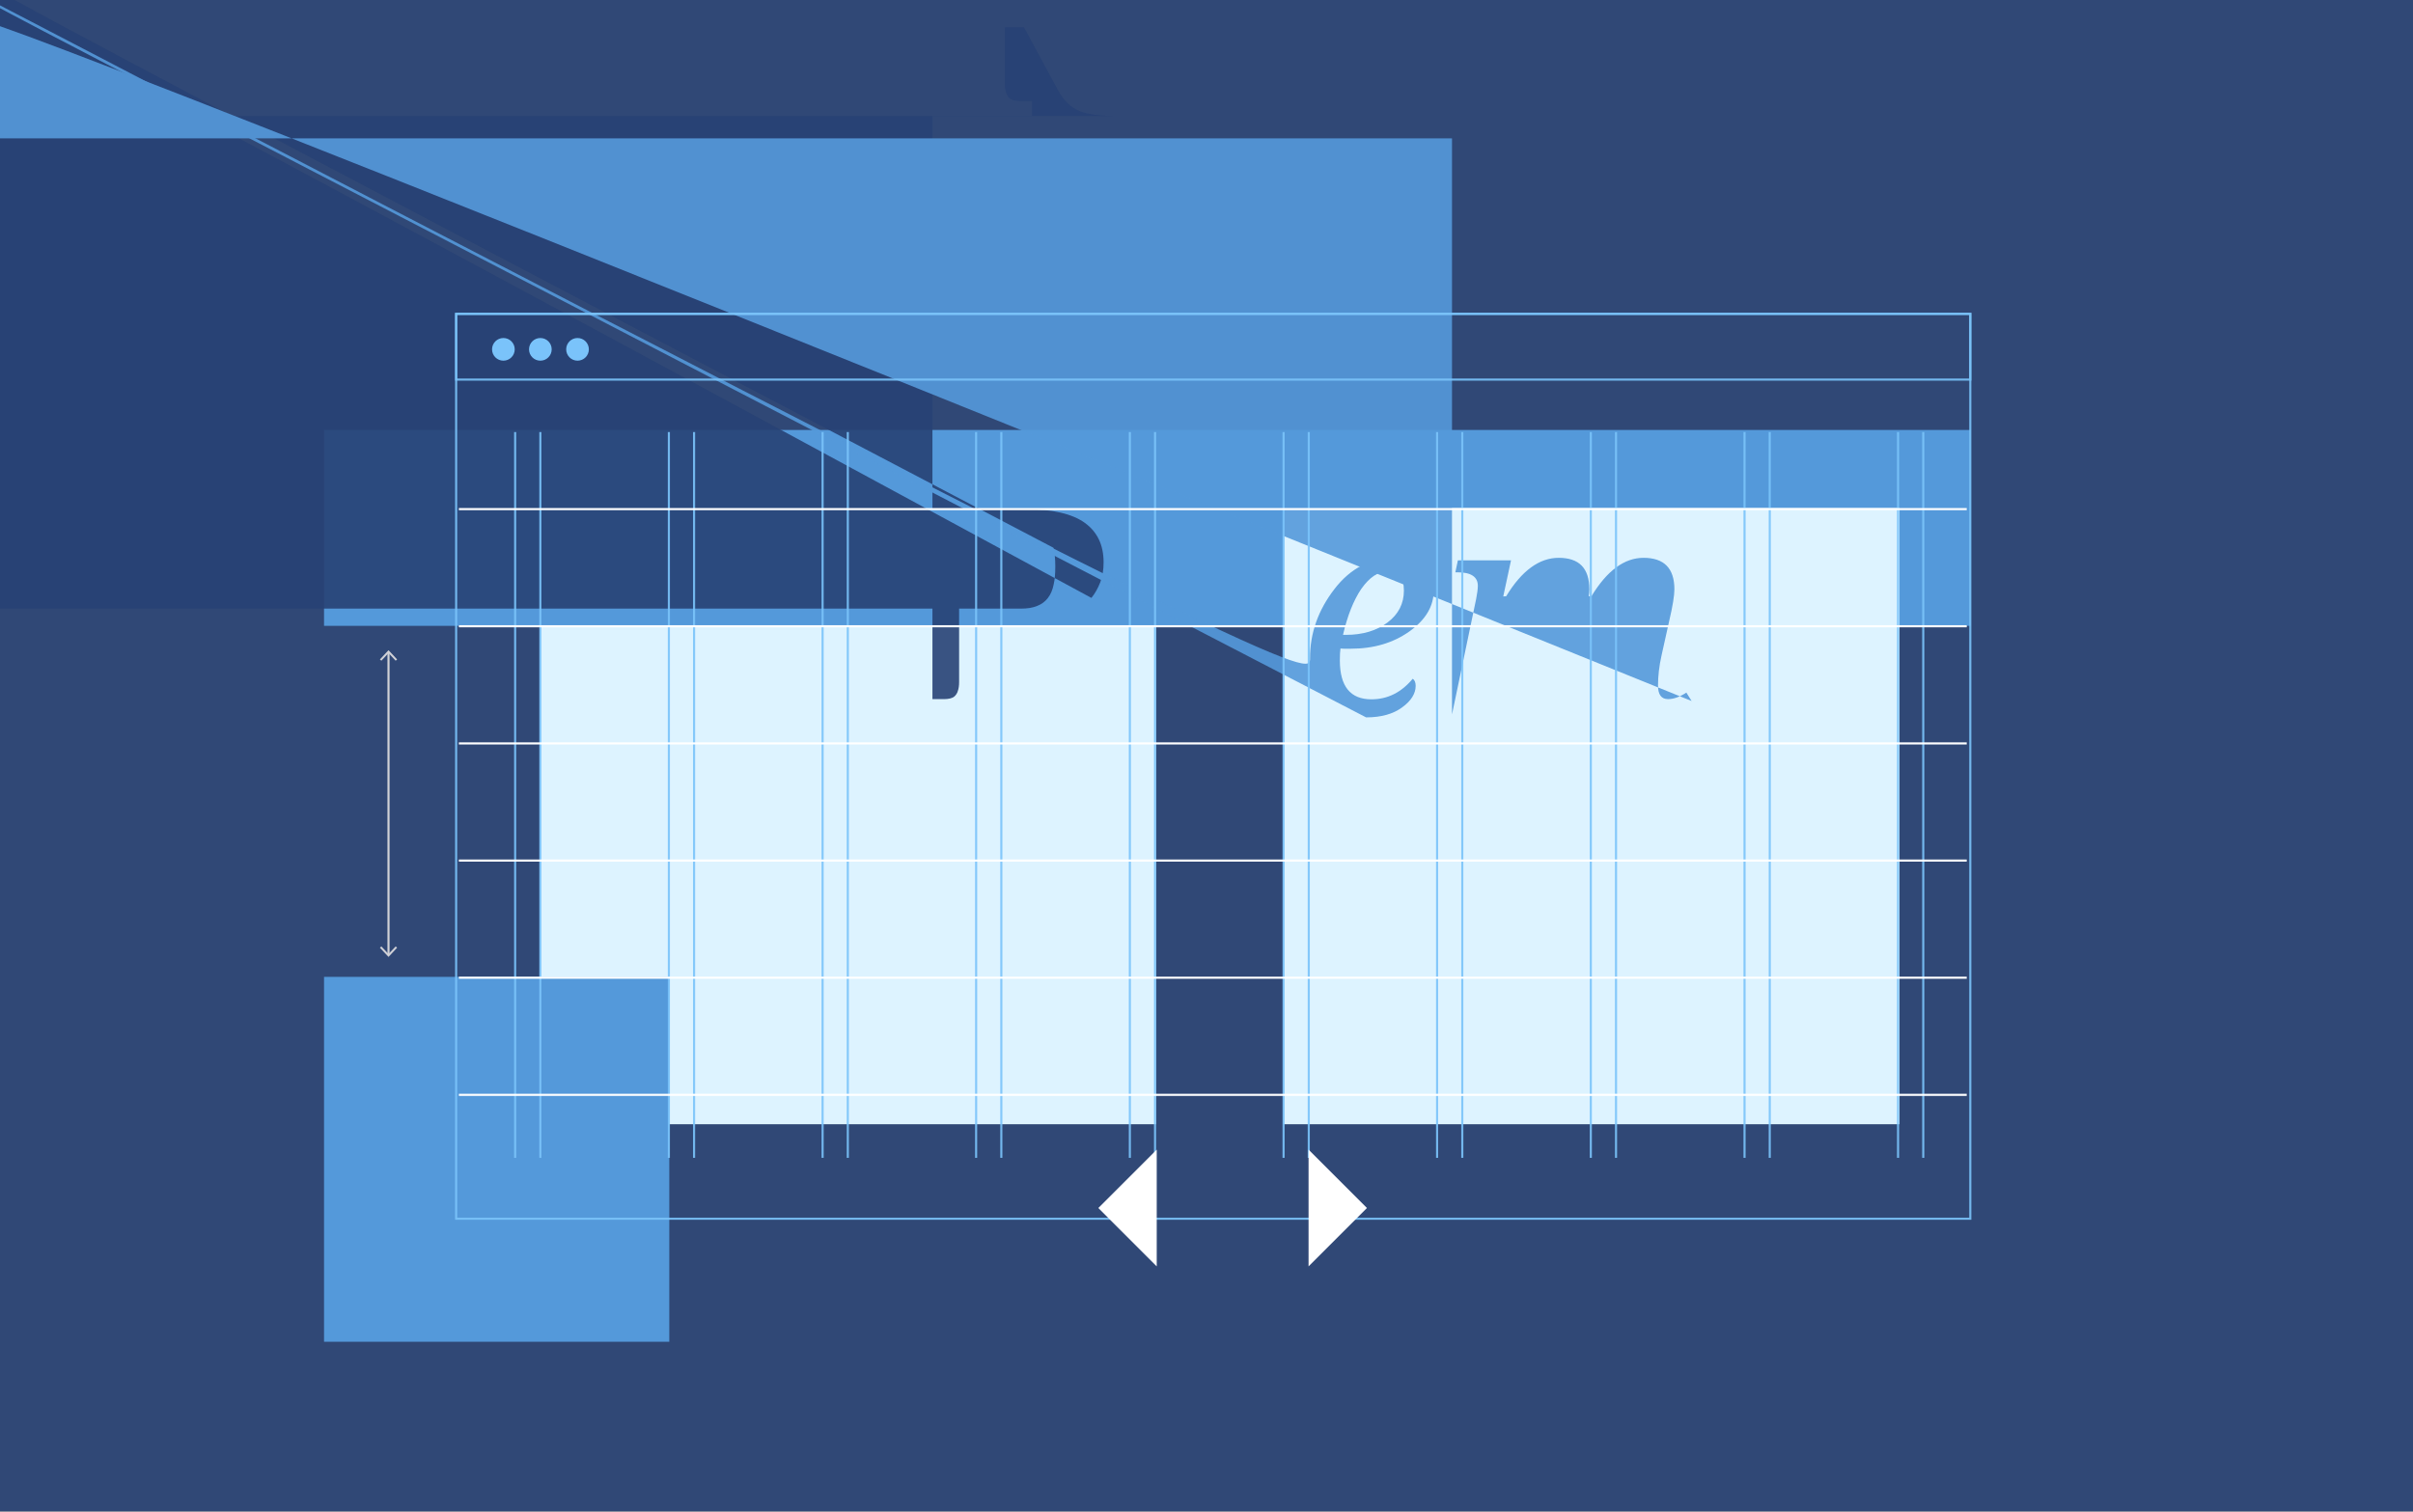 <?xml version="1.0" encoding="utf-8"?>
<!-- Generator: Adobe Illustrator 22.1.0, SVG Export Plug-In . SVG Version: 6.00 Build 0)  -->
<svg version="1.1" id="Layer_1" xmlns="http://www.w3.org/2000/svg" xmlns:xlink="http://www.w3.org/1999/xlink" x="0px" y="0px"
	 viewBox="0 0 1149 720" style="enable-background:new 0 0 1149 720;" xml:space="preserve">
<rect x="0" y="0" width="1149" height="720" fill="#808080" stroke="none"/>
<style type="text/css">
	.st0{opacity:0.9;}
	.st1{fill:#274174;}
	.st2{fill:#DDF3FF;}
	.st3{fill:#5499DA;}
	.st4{fill:none;stroke:#B1B4BD;stroke-width:0.75;stroke-miterlimit:10;}
	.st5{fill:none;stroke:#B1B4BD;stroke-width:0.75;stroke-miterlimit:10;stroke-dasharray:3.007,3.007;}
	.st6{fill:#D0D1D7;}
	.st7{fill:none;stroke:#D0D1D7;stroke-miterlimit:10;}
	.st8{opacity:0.35;}
	.st9{opacity:0.15;clip-path:url(#SVGID_2_);}
	.st10{opacity:0.15;}
	.st11{clip-path:url(#SVGID_4_);}
	.st12{fill:#DCDCE1;}
	.st13{fill:none;stroke:#CBCBCA;stroke-miterlimit:10;}
	.st14{fill:#D0D1D7;stroke:#FFFFFF;stroke-miterlimit:10;}
	.st15{fill:none;stroke:#FFFFFF;stroke-width:2;stroke-linecap:round;stroke-miterlimit:10;}
	.st16{fill:#FFFFFF;}
	.st17{fill:#FFFFFF;stroke:#D0D1D7;stroke-width:2;stroke-miterlimit:10;}
	.st18{fill:#D0D1D7;stroke:#FFFFFF;stroke-width:2;stroke-miterlimit:10;}
	.st19{fill:none;stroke:#FFFFFF;stroke-width:3;stroke-linecap:round;stroke-miterlimit:10;}
	.st20{fill:#707584;}
	.st21{opacity:0.2;}
	.st22{fill:none;stroke:#707584;stroke-linecap:round;stroke-miterlimit:10;}
	.st23{fill:none;stroke:#707584;stroke-linecap:round;stroke-linejoin:round;stroke-miterlimit:10;}
	.st24{fill:none;stroke:#256AAA;stroke-miterlimit:10;}
	.st25{fill:none;stroke:#256AAA;stroke-linecap:round;stroke-linejoin:round;stroke-miterlimit:10;}
	.st26{fill:none;stroke:#707584;stroke-miterlimit:10;}
	.st27{fill:#E3EFFC;stroke:#707584;stroke-miterlimit:10;}
	.st28{fill:none;stroke:#274174;stroke-miterlimit:10;}
	.st29{fill:#256AAA;}
	.st30{fill:none;stroke:#256AAA;stroke-linecap:round;stroke-miterlimit:10;}
	.st31{fill:none;stroke:#274174;stroke-linecap:round;stroke-miterlimit:10;}
	.st32{fill:none;stroke:#256AAA;stroke-width:2;stroke-linecap:round;stroke-miterlimit:10;}
	.st33{fill:none;stroke:#D0D1D7;stroke-linecap:round;stroke-linejoin:round;stroke-miterlimit:10;}
	.st34{fill:none;stroke:#FFFFFF;stroke-miterlimit:10;}
	.st35{fill:#FFFFFF;stroke:#D0D1D7;stroke-width:4;stroke-miterlimit:10;}
	.st36{fill:none;stroke:#D0D1D7;stroke-width:4;stroke-miterlimit:10;}
	.st37{fill:none;stroke:#D0D1D7;stroke-width:2;stroke-miterlimit:10;}
	.st38{fill-rule:evenodd;clip-rule:evenodd;fill:none;stroke:#707584;stroke-linecap:round;stroke-miterlimit:10;}
	.st39{fill:#89664C;}
	.st40{fill:#FFDD67;}
	.st41{fill:#D3976E;}
	.st42{fill:#FED0AC;}
	.st43{fill:#3E4347;}
	.st44{fill:#664E27;}
	.st45{fill:none;stroke:#D0D1D7;stroke-width:6;stroke-miterlimit:10;}
	.st46{fill:#D4D9E3;}
	.st47{fill:#F37120;}
	.st48{fill:#FDE3D2;}
	.st49{fill:#B1B4BD;}
	.st50{fill:#EFF0F2;}
	.st51{fill:none;stroke:#F37120;stroke-width:0.75;stroke-miterlimit:10;}
	.st52{opacity:0.9;fill:none;stroke:#F37120;stroke-miterlimit:10;}
	.st53{opacity:0.9;fill:#F37120;}
	.st54{fill:none;stroke:#F37120;stroke-miterlimit:10;}
	.st55{fill:#F8AA79;}
	.st56{fill:#6B3200;}
	.st57{fill:#F37120;stroke:#FDE3D2;stroke-miterlimit:10;}
	.st58{clip-path:url(#SVGID_6_);}
	.st59{fill:none;stroke:#FDE3D2;stroke-width:2;stroke-miterlimit:10;}
	.st60{fill:none;stroke:#FDE3D2;stroke-width:2;stroke-miterlimit:10;stroke-dasharray:5.038,5.038;}
	.st61{opacity:0.9;fill:none;stroke:#7AC3FA;stroke-miterlimit:10;}
	.st62{fill:#7AC3FA;}
	.st63{fill:none;stroke:#7AC3FA;stroke-miterlimit:10;}
</style>
<g class="st0">
	<rect class="st1" width="1149" height="720"/>
</g>
<rect x="257" y="242" class="st2" width="293.5" height="293.5"/>
<rect x="154.3" y="465.3" class="st3" width="164.4" height="173.8"/>
<rect x="154.3" y="204.8" class="st3" width="784.1" height="93.3"/>
<rect x="611" y="242" class="st2" width="293.5" height="293.5"/>
<g class="st0">
	<path class="st1" d="M444,340.3V333h5.7c0.9,0,1.8-0.1,2.7-0.3c0.8-0.2,1.6-0.5,2.2-1.1c0.6-0.6,1.2-1.4,1.5-2.5
		c0.4-1.1,0.6-2.5,0.6-4.3v-66.7c0-1.8-0.2-3.3-0.6-4.4c-0.4-1.1-0.9-1.9-1.5-2.5c-0.6-0.6-1.4-1-2.2-1.2c-0.8-0.2-1.7-0.3-2.7-0.3
		H444v-7.2h44.1c12.9,0,22.4,2.2,28.4,6.5c6,4.3,9,10.6,9,18.8c0,3.6-0.5,6.8-1.6,9.6c-1.1,2.8-2.5,5.3-4.2,7.4
		C-1.8,2.1-3.8,3.9-6,5.3c-2.2,1.5-4.5,2.6-6.8,3.6l16.3,28c1.2,2,2.3,3.6,3.4,5c1.1,1.4,2.2,2.6,3.3,3.5c1.1,0.9,2.2,1.6,3.4,2
		c1.2,0.4,2.4,0.6,3.7,0.6h0.5v7.3H533c-4.1,0-7.7-0.2-10.7-0.5c-3.1-0.3-5.7-0.9-8-1.8c-2.3-0.9-4.3-2.2-5.9-3.8s-3.2-3.7-4.6-6.2
		l-16.2-30h-9.1v26.9c0,1.8,0.2,3.2,0.6,4.3c0.4,1.1,0.9,1.9,1.5,2.5c0.6,0.6,1.4,0.9,2.2,1.1c0.8,0.2,1.7,0.3,2.7,0.3h5.9v7.3H444z
		 M478.3,289.9h7.7c3.2,0,5.8-0.4,7.9-1.3c2.1-0.8,3.8-2.1,5.1-3.8s2.2-3.8,2.7-6.3c0.6-2.5,0.8-5.4,0.8-8.8c0-3.5-0.3-6.4-0.9-8.8
		C-0.6-2.4-1.6-4.4-2.9-5.9c-1.3-1.5-3.1-2.6-5.2-3.3c-2.1-0.7-4.7-1-7.7-1h-7.4V289.9z"/>
	<path class="st3" d="M623.8,313.5c0-12,3.9-22.9,11.6-32.9c7.7-10,17.4-15,29.2-15c5.7,0,10.2,1.4,13.4,4.1
		c3.2,2.8,4.7,6.6,4.7,11.6c0,7.4-3.8,13.9-11.5,19.4c-7.7,5.5-17,8.3-28.1,8.3h-2.3c-0.8,0-1.6,0-2.5-0.1c-0.2,1.2-0.3,3.1-0.3,5.7
		c0,12.3,5,18.5,15,18.5c7.8,0,14.3-3.3,19.7-9.8c0.9,0.6,1.4,1.7,1.4,3.4c0,3.6-2.1,7.1-6.4,10.2c-4.3,3.2-10,4.8-17.2,4.8
		C-8,0-14.4-2.5-19.3-7.5C626.2,329.1,623.8,322.2,623.8,313.5z M639.5,302.4h1.3c8.1,0,14.7-2,19.9-5.9c5.2-3.9,7.8-9,7.8-15.2
		c0-6.1-2.6-9.1-7.9-9.1c-4.4,0-8.5,2.8-12.4,8.3C644.5,286,641.6,293.3,639.5,302.4z"/>
	<path class="st3" d="M691.4,340.3l11.5-55c0.5-2.6,0.8-4.7,0.8-6.3c0-4.2-3.2-6.4-9.6-6.4H693l1.2-5.7h25.3l-3.7,17.2l1.4-0.1
		c7.4-12.2,15.8-18.3,25-18.3c9.8,0,14.6,5,14.6,15c0,1.1-0.1,2.2-0.3,3.3h1.3c7.4-12.2,15.7-18.3,24.8-18.3c9.8,0,14.7,5,14.7,15
		c0,2.9-0.8,8-2.5,15.2l-3.6,16.2c-1.2,5.3-1.7,10.1-1.7,14.4c0,4.4,1.6,6.5,4.8,6.5c2.6,0,5.5-1,8.7-3.1l2.5,4
		C-5.8,5.2-11.4,7.7-16.7,7.7c-3.7,0-6.7-1.2-9-3.7s-3.4-5.8-3.4-10c0-4.2,0.8-10.3,2.5-18.5l2.3-10.7c2-8.8,3-14.3,3-16.3
		c0-5.4-2.1-8.1-6.3-8.1c-4.7,0-9.6,3-14.6,9c-5,6-8.5,12.3-10.5,18.9l-2.2,9.8c-0.5,2.5-1.3,7.4-2.3,14.6c-1,7.3-1.5,11.8-1.5,13.6
		h-13.2c0-2,0.6-6.8,1.7-14.2c1.2-7.4,2.1-12.9,2.9-16.6l3.2-14.1c1.4-5.6,2.1-9.8,2.1-12.8c0-5.4-2.1-8.1-6.4-8.1
		C-5.1,0-10.3,3.5-15.7,10.4c-5.4,6.9-8.8,13.8-10.2,20.5l-7.3,35H691.4z"/>
</g>
<g>
	<g>
		<rect x="217.2" y="149.5" class="st61" width="721" height="431"/>
		<rect x="217.2" y="149.5" class="st61" width="721" height="31.3"/>
		<g>
			<circle class="st62" cx="239.7" cy="166.4" r="5.4"/>
			<circle class="st62" cx="257.3" cy="166.4" r="5.4"/>
			<circle class="st62" cx="275" cy="166.4" r="5.4"/>
		</g>
	</g>
	<g class="st0">
		<line class="st63" x1="245.3" y1="551.5" x2="245.3" y2="205.8"/>
		<line class="st63" x1="257.3" y1="551.5" x2="257.3" y2="205.8"/>
	</g>
	<g class="st0">
		<line class="st63" x1="318.5" y1="551.5" x2="318.5" y2="205.8"/>
		<line class="st63" x1="330.5" y1="551.5" x2="330.5" y2="205.8"/>
	</g>
	<g class="st0">
		<line class="st63" x1="391.7" y1="551.5" x2="391.7" y2="205.8"/>
		<line class="st63" x1="403.7" y1="551.5" x2="403.7" y2="205.8"/>
	</g>
	<g class="st0">
		<line class="st63" x1="464.8" y1="551.5" x2="464.8" y2="205.8"/>
		<line class="st63" x1="476.8" y1="551.5" x2="476.8" y2="205.8"/>
	</g>
	<g class="st0">
		<line class="st63" x1="538" y1="551.5" x2="538" y2="205.8"/>
		<line class="st63" x1="550" y1="551.5" x2="550" y2="205.8"/>
	</g>
	<g class="st0">
		<line class="st63" x1="611.2" y1="551.5" x2="611.2" y2="205.8"/>
		<line class="st63" x1="623.2" y1="551.5" x2="623.2" y2="205.8"/>
	</g>
	<g class="st0">
		<line class="st63" x1="684.3" y1="551.5" x2="684.3" y2="205.8"/>
		<line class="st63" x1="696.3" y1="551.5" x2="696.3" y2="205.8"/>
	</g>
	<g class="st0">
		<line class="st63" x1="757.5" y1="551.5" x2="757.5" y2="205.8"/>
		<line class="st63" x1="769.5" y1="551.5" x2="769.5" y2="205.8"/>
	</g>
	<g class="st0">
		<line class="st63" x1="830.7" y1="551.5" x2="830.7" y2="205.8"/>
		<line class="st63" x1="842.7" y1="551.5" x2="842.7" y2="205.8"/>
	</g>
	<g class="st0">
		<line class="st63" x1="903.8" y1="551.5" x2="903.8" y2="205.8"/>
		<line class="st63" x1="915.8" y1="551.5" x2="915.8" y2="205.8"/>
	</g>
	<line class="st34" x1="218.5" y1="242.5" x2="936.5" y2="242.5"/>
	<line class="st34" x1="218.5" y1="298.3" x2="936.5" y2="298.3"/>
	<line class="st34" x1="218.5" y1="354.1" x2="936.5" y2="354.1"/>
	<line class="st34" x1="218.5" y1="409.9" x2="936.5" y2="409.9"/>
	<line class="st34" x1="218.5" y1="465.7" x2="936.5" y2="465.7"/>
	<line class="st34" x1="218.5" y1="521.5" x2="936.5" y2="521.5"/>
</g>
<g>
	<g>
		<line class="st7" x1="185" y1="310.8" x2="185" y2="454.7"/>
		<g>
			<polygon class="st6" points="180.9,314.1 181.6,314.7 185,311.1 188.4,314.7 189.1,314.1 185,309.7 			"/>
		</g>
		<g>
			<polygon class="st6" points="180.9,451.4 181.6,450.8 185,454.4 188.4,450.8 189.1,451.4 185,455.8 			"/>
		</g>
	</g>
</g>
<g>
	<path class="st16" d="M550.8,603.2L523,575.4l27.8-27.8V603.2z"/>
	<path class="st16" d="M650.9,575.4l-27.8,27.8v-55.6L650.9,575.4z"/>
</g>
</svg>

